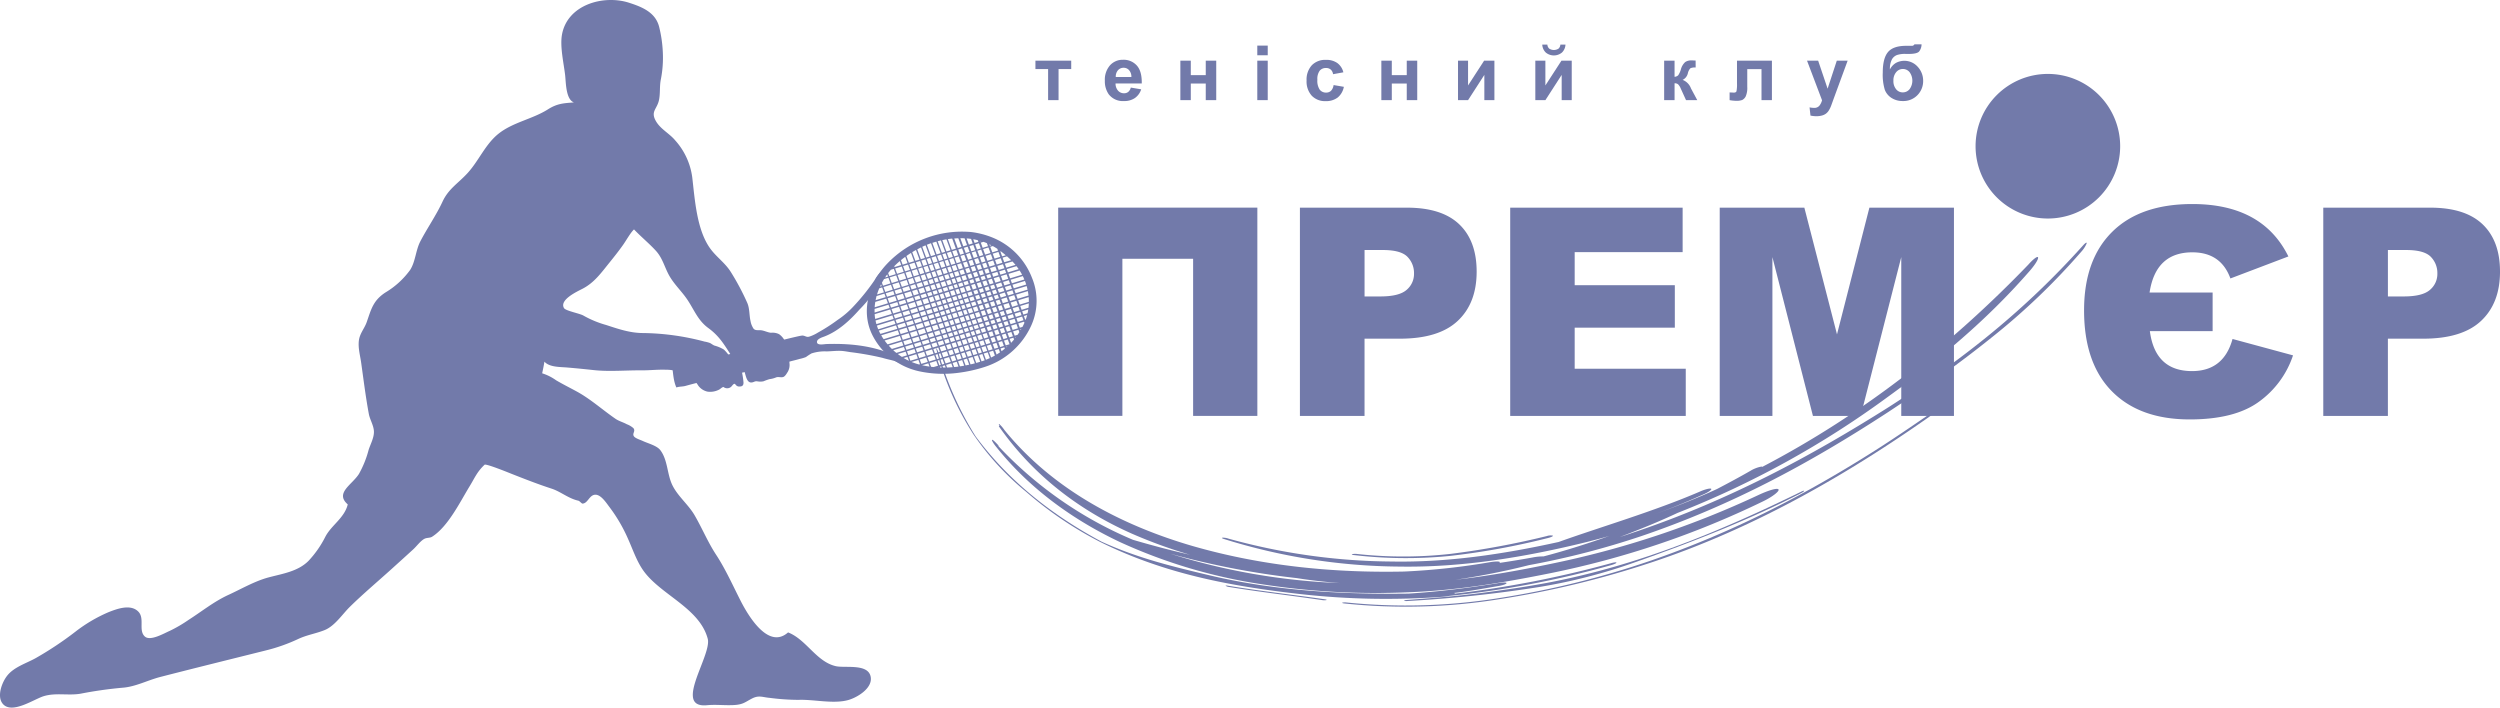 <svg id="Group_256" data-name="Group 256" xmlns="http://www.w3.org/2000/svg" viewBox="0 0 760.761 215.322">
  <defs>
    <style>
      .cls-1 {
        fill: #727aaa;
      }
    </style>
  </defs>
  <g id="Group_244" data-name="Group 244" transform="translate(601.181 22.499)">
    <path id="Path_150" data-name="Path 150" class="cls-1" d="M603.765,43.977a22,22,0,1,1-22-22A22,22,0,0,1,603.765,43.977Z" transform="translate(-559.77 -21.98)"/>
  </g>
  <g id="Group_246" data-name="Group 246">
    <g id="Group_243" data-name="Group 243" transform="translate(284.892 73.843)">
      <g id="Group_234" data-name="Group 234">
        <path id="Path_141" data-name="Path 141" class="cls-1" d="M600.357,73.591c.032.706-1.317,2.676-2.976,4.5-12.909,14.74-27.35,26.707-42.924,37.979a282.545,282.545,0,0,1-63.819,35.185c-5.663,2.655-11.55,5.042-17.544,7.311,1.873-.567,3.7-1.22,5.577-1.841,27.564-9.441,52.034-22.372,76.472-37.829,22.961-14.783,41.319-29.48,58.852-49,.792-.888,1.274-1.135,1.113-.589a9.059,9.059,0,0,1-1.681,2.537,204.656,204.656,0,0,1-27.339,26.129c-9.527,7.654-19.6,14.868-31.428,22.64-24.438,15.939-48.052,28.527-75.059,37.7a247.726,247.726,0,0,1-34.136,8.82,224.337,224.337,0,0,1-22.415,4.464c9.773-1.135,19.428-2.837,29.094-4.86a280.888,280.888,0,0,0,63.1-20.927c3.072-1.434,5.759-2.248,6.123-1.7.332.535-1.884,2.291-4.945,3.736a270.4,270.4,0,0,1-64.5,21.751c-14.14,2.858-28.527,5.277-43.224,5.8a225.842,225.842,0,0,1-44.145-2.376,160.719,160.719,0,0,1-43.492-12.856c-13.98-6.583-27.371-16.035-37.583-28.805-1.017-1.2-1.659-2.312-1.413-2.344.193-.139,1.188.878,2.194,2.012l-.578-.417a119.758,119.758,0,0,0,41.255,28.827c5.32,1.563,11.207,3.147,17.362,4.549a148.179,148.179,0,0,1-17.555-6.358c-16.72-7.386-30.486-18.262-40.591-32.68-.118-.182.086-.139.171-.193-.332-.567-.289-.739.118-.364a9.992,9.992,0,0,1,1.359,1.627c14.9,18.326,36.063,29.116,57.151,35.271,21.28,6.144,43.138,8.253,64.569,7.8a5.468,5.468,0,0,1,.6-.032,209,209,0,0,0,25.573-2.837c1.5-.235,2.794-.268,2.879.011.011.075-.053.161-.182.246,3.372-.5,6.733-1.049,10.083-1.659a16.6,16.6,0,0,1,3.383-.332c6.969-1.831,13.616-3.961,20.071-6.251-2.269.685-4.582,1.263-6.9,1.863-19.054,4.71-38.311,7.8-57.076,7.482a182.821,182.821,0,0,1-53.436-8.424c-.557-.193-.674-.353-.235-.375a4.992,4.992,0,0,1,1.691.289,189.9,189.9,0,0,0,49.529,6.969c16.913.321,33.9-2.173,50.942-5.941,12.749-4.571,29.094-9.334,43.042-15.361,1.595-.706,3.1-1.06,3.383-.824.3.235-.8,1.028-2.344,1.7-5.117,2.3-10.351,4.442-15.693,6.326,6.68-2.366,13.306-4.967,19.814-7.964,3.425-1.788,6.829-3.607,10.191-5.545a10.053,10.053,0,0,1,3.34-1.285c.139,0,.2.043.236.1,30.764-16.057,57.654-37.315,80.968-61.55C599,73.87,600.347,72.906,600.357,73.591ZM336.3,163.669a196.876,196.876,0,0,0,51.563,8.927q-6.567-.482-13.113-1.509A248.345,248.345,0,0,1,336.3,163.669Z" transform="translate(-265.047 -69.01)"/>
        <path id="Path_142" data-name="Path 142" class="cls-1" d="M349.243,166.544c9.9,1.659,20.156,2.794,29.373,4.121.439.075.717.171.492.246a3.362,3.362,0,0,1-1.252.011c-8.842-1.306-18.85-2.441-28.334-3.993a2.256,2.256,0,0,1-1.081-.375C348.355,166.459,348.773,166.459,349.243,166.544Z" transform="translate(-260.369 -62.145)"/>
        <path id="Path_143" data-name="Path 143" class="cls-1" d="M382.865,175.286a178.747,178.747,0,0,0,46.521-1.349,269.242,269.242,0,0,0,45.975-11.347c24.534-8.456,46.543-19.685,68.486-33.622,7.215-4.581,14.183-9.473,20.681-13.873.546-.385.921-.5.8-.246a4.806,4.806,0,0,1-1.3,1.231C537.3,135.262,507.56,152.56,475.671,163.1a285.675,285.675,0,0,1-46.414,11.207,178.883,178.883,0,0,1-47.142,1.263c-.407-.043-.642-.161-.492-.236A4.119,4.119,0,0,1,382.865,175.286Z" transform="translate(-258.034 -65.791)"/>
        <path id="Path_144" data-name="Path 144" class="cls-1" d="M520.086,140.215c-16.281,8.328-33.109,14.922-50.632,21.088a168.206,168.206,0,0,1-29.212,7.536,397.423,397.423,0,0,1-40.013,4.25,2.342,2.342,0,0,1-1.06-.086c-.032-.086.278-.182.749-.225,7.557-.557,14.847-1.135,22.137-2.055,7.172-.931,14.333-1.948,21.644-3.35,27.21-5.3,51.863-15.575,76.279-27.532.514-.268.867-.353.931-.278C520.932,139.679,520.547,139.979,520.086,140.215Z" transform="translate(-256.795 -64.043)"/>
        <path id="Path_145" data-name="Path 145" class="cls-1" d="M444.061,153.012a220.653,220.653,0,0,1-30.143,5.491,135.438,135.438,0,0,1-29.169-.31c-.482-.086-.557-.193-.257-.268a4.563,4.563,0,0,1,1.4-.043,129.386,129.386,0,0,0,28.495-.032,255.669,255.669,0,0,0,29.255-5.416,3.6,3.6,0,0,1,1.873-.128C445.6,152.487,445,152.776,444.061,153.012Z" transform="translate(-257.841 -63.149)"/>
        <path id="Path_146" data-name="Path 146" class="cls-1" d="M350.253,168.342c20.114,4.646,40.238,5.588,59.6,5.352,9.216-.578,18.465-1.756,27.435-3.211,1.285-.225,2.366-.236,2.43,0s-.931.632-2.226.856c-4.517.76-9.078,1.638-13.712,2.152.15.064.225.128.193.214a317.361,317.361,0,0,0,47.6-9.281c.856-.257,1.542-.31,1.584-.171.064.15-.6.482-1.445.728a288.418,288.418,0,0,1-49.443,9.409,14.071,14.071,0,0,1-2.1.278,234.346,234.346,0,0,1-42.914-.8c-20.767-2.334-41.223-5.973-61.282-15.939a112.465,112.465,0,0,1-22.468-15.243,83.085,83.085,0,0,1-15.96-17.373A87.789,87.789,0,0,1,266.235,99.46c-.139-.514-.064-.589.129-.225a5.78,5.78,0,0,1,.557,1.381,97.137,97.137,0,0,0,11.24,25.23c10.565,14.269,24.245,24.5,38.3,32.027C327.742,163.033,338.585,165.57,350.253,168.342Z" transform="translate(-266.163 -66.897)"/>
      </g>
    </g>
    <g id="Group_245" data-name="Group 245">
      <g id="Group_238" data-name="Group 238">
        <path id="Path_147" data-name="Path 147" class="cls-1" d="M210.853,211.827c.118,1.937,1.274,3.1,4.346,2.8,2.783-.268,5.6.128,8.392-.064,2.59-.182,3.169-.878,5.192-1.937,2.173-1.135,3.158-.428,5.534-.225a69.477,69.477,0,0,0,8.692.6c4.667-.182,10.544,1.3,15.05.075,2.783-.76,7.547-3.6,6.915-7.076-.749-4.143-7.793-2.612-10.608-3.254-5.952-1.359-8.96-8.114-14.536-10.276-5.9,5.256-11.967-4.774-14.419-9.58h0c-2.312-4.539-4.614-9.677-7.439-13.991-2.58-3.929-4.207-7.975-6.572-12.053-1.916-3.318-5.224-5.866-6.851-9.334-1.552-3.3-1.338-7.6-3.629-10.544-1.049-1.349-3.811-2.045-5.3-2.751-.664-.321-2.28-.792-2.708-1.434-.589-.888.61-1.509-.15-2.473a6.5,6.5,0,0,0-2.012-1.188c-1.1-.61-2.4-.942-3.425-1.648-3.918-2.687-7.589-6.016-11.775-8.3-2.1-1.145-4.271-2.226-6.326-3.436A14.93,14.93,0,0,0,165,113.625c.236-1.113.5-2.355.685-3.554,1.5,1.734,4.817,1.606,6.9,1.788,2.708.225,5.416.5,8.114.792,4.774.514,9.741.032,14.536.075,2.494.021,4.988-.289,7.482-.182a10.385,10.385,0,0,1,3.243.46c.91.364,1.627,1.188,2.58,1.574a8.018,8.018,0,0,1,2.762,1.177,12.75,12.75,0,0,1,1.242,1.67,4.732,4.732,0,0,0,2.762,1.777,5.8,5.8,0,0,0,3.286-.492c.578-.2.985-.8,1.574-.931a1.8,1.8,0,0,0,2.259.011c.343-.246.749-1.06,1.188-.953.086.021.428.482.6.589a1.242,1.242,0,0,0,.856.214c.824.011,1.21-.332,1.2-1.2a23.812,23.812,0,0,0-.407-2.837,4.28,4.28,0,0,0-1.723-2.847,9.676,9.676,0,0,1-1.852-1.83,11.048,11.048,0,0,0-1.98-2.516,10.9,10.9,0,0,0-2.879-1.22c-.514-.2-.91-.578-1.4-.8a9.19,9.19,0,0,0-1.616-.417,75.635,75.635,0,0,0-18.647-2.6c-4.046.011-7.7-1.285-11.3-2.451a30.77,30.77,0,0,1-6.9-2.858c-1.06-.642-5.416-1.434-5.919-2.28-1.52-2.558,4.185-5.127,5.695-5.92,3.565-1.863,5.641-4.838,8.178-7.975,1.424-1.766,2.783-3.479,4.078-5.309,1.006-1.413,2.237-3.693,3.35-4.742,2.1,2.205,4.592,4.25,6.626,6.465s2.58,4.774,3.95,7.332c1.531,2.858,3.993,5.042,5.77,7.75,2.066,3.147,3.168,6.209,6.283,8.478,3.586,2.623,4.988,5.363,7.429,9.056h0c.867,1.338,2.419,2.194,3.243,3.447.717,1.1.706,4.432,2.687,4.025.61-.128.781-.407,1.477-.332a4.7,4.7,0,0,0,1.97-.011,16.234,16.234,0,0,1,1.788-.642,7.673,7.673,0,0,0,2-.524c.707-.289,1.488.107,2.194-.139.6-.2,1.06-1.081,1.392-1.595a4.178,4.178,0,0,0,.514-2.462,26.034,26.034,0,0,0-.91-5.288,5.526,5.526,0,0,0-2.269-3.682,4.45,4.45,0,0,0-2.451-.428c-1.006-.086-1.98-.632-3-.76-.814-.1-1.766.182-2.334-.514a6,6,0,0,1-.9-2.291c-.417-1.83-.236-3.8-1-5.545a74.39,74.39,0,0,0-5-9.388c-1.713-2.74-4.3-4.474-6.187-7.033-4.185-5.673-4.753-15.008-5.545-21.751a20.891,20.891,0,0,0-5.181-11.25c-1.745-2.109-4.4-3.383-5.823-5.78-1.852-3.147.417-3.7.942-6.8.353-2.045.086-3.928.514-6.037a33.982,33.982,0,0,0,.589-8.264A38.8,38.8,0,0,0,200.6,8.208c-1.113-4.389-5.074-6.027-9.152-7.343-7.814-2.516-18.808.6-20.424,9.73-.642,3.629.535,8.628.963,12.278.257,2.205.182,7.418,2.676,8.317-3.126.257-5.031.3-7.9,2.109-4.71,2.987-10.651,3.918-15.04,7.418-4.025,3.211-5.984,8.221-9.409,11.967-2.879,3.158-5.8,4.753-7.643,8.724-1.895,4.1-4.614,7.985-6.744,12.064-1.413,2.708-1.456,6.091-3.083,8.671a25.108,25.108,0,0,1-7.4,6.8c-3.854,2.451-4.453,5.127-5.812,9.045-.717,2.066-2.162,3.49-2.419,5.759-.257,2.226.417,4.528.717,6.722.728,5.181,1.37,10.373,2.323,15.511.321,1.756,1.509,3.554,1.552,5.363.043,1.905-1.028,3.779-1.606,5.556a31.193,31.193,0,0,1-2.944,7.332h0c-2.109,3.34-7.4,5.8-3.415,9.291-1.006,4.121-4.9,6.241-6.787,9.773a31.069,31.069,0,0,1-5.149,7.4c-3.222,3.254-7.943,3.907-12.171,5.042s-8.264,3.511-12.235,5.331c-4.346,1.991-8.06,5.01-12.064,7.568a42.408,42.408,0,0,1-5.748,3.361c-1.681.717-5.887,3.211-7.568,1.745-2.077-1.841.032-5.523-2.012-7.6-2.355-2.387-6.455-.846-9.034.161A45.769,45.769,0,0,0,23,192.227,103.733,103.733,0,0,1,10.874,200.3c-2.869,1.595-6.562,2.676-8.671,5.341-1.595,2.012-3.158,6.2-1.434,8.446,2.7,3.511,9.591-1.317,12.567-2.216,3.672-1.113,7.482-.118,11.133-.739a125.779,125.779,0,0,1,12.738-1.82c4.014-.268,7.7-2.28,11.593-3.286,10.715-2.762,21.43-5.395,32.2-8.093a52.381,52.381,0,0,0,9.666-3.415c2.815-1.327,5.331-1.627,8.135-2.751,3.1-1.242,5.395-4.838,7.707-7.108,3.982-3.907,8.371-7.6,12.588-11.411,2.237-2.023,4.485-4.046,6.712-6.091,1-.921,2.119-2.473,3.286-3.126.824-.46,1.734-.225,2.451-.7,4.817-3.094,8.392-10.415,11.3-15.2h0c1.616-2.612,2.248-4.421,4.624-6.679.407-.417,7.5,2.483,8.232,2.772,3.971,1.563,8.071,3.168,12.128,4.485,2.837.921,5.138,3.008,8.178,3.682.407.086.985.91,1.317.888,1.638-.139,2.034-2.708,3.9-2.708,1.766.011,3.393,2.655,4.335,3.864a47.721,47.721,0,0,1,5.62,9.677c1.392,3.094,2.494,6.433,4.421,9.27,5.149,7.579,17.277,11.507,19.792,21.045C216.291,198.007,210.553,207.149,210.853,211.827Z" transform="translate(-0.017 -0.027)"/>
        <g id="Group_237" data-name="Group 237" transform="translate(204.585 70.446)">
          <path id="Path_148" data-name="Path 148" class="cls-1" d="M258.866,104.514c.364.118,1.37.728,1.648.235.332-.589-1.145-1.67-1.52-1.852-6.433-3.072-13.9-3.811-20.927-3.575-.739.021-3.1.567-2.89-.781.139-.867,1.713-1.3,2.376-1.563,4.175-1.659,7.579-4.8,10.533-8.135a44.017,44.017,0,0,0,3.768-4.346c.76-1.135,1.392-2.344,2.077-3.522.535-.921,1.595-2.034,1.788-3.094.021-.086-.021-1.445-.353-1.21a10.549,10.549,0,0,0-2.655,3.19,65.969,65.969,0,0,1-6.658,8.242,26.91,26.91,0,0,1-4.614,3.886,53.935,53.935,0,0,1-5.941,3.821,12.067,12.067,0,0,1-2.687,1.263c-.888.246-1.21-.289-2.055-.332-.878-.043-12.278,2.933-13.926,3.447-2.548.792-5.192,1.37-7.761,2.087-3.361.931-6.808,1.627-10.2,2.483a59.8,59.8,0,0,1-7.729,1.531c.246,2.034.375,4.378,1.242,6.251.867-.321,1.884-.225,2.783-.482,7.857-2.184,15.939-3.672,23.9-5.491a66.032,66.032,0,0,0,6.8-1.606c1.3-.45,2.676-.7,3.982-1.1a11.142,11.142,0,0,0,1.959-.578,18.9,18.9,0,0,1,1.681-1.1,12.909,12.909,0,0,1,4.571-.621c1.563-.021,3.126-.257,4.71-.139.856.064,1.723.235,2.58.364a88.621,88.621,0,0,1,9.73,1.734C256.329,103.914,257.625,104.139,258.866,104.514Z" transform="translate(-191.14 -65.076)"/>
          <g id="Group_236" data-name="Group 236" transform="translate(59.201)">
            <path id="Path_149" data-name="Path 149" class="cls-1" d="M296.686,79.906a21.579,21.579,0,0,0-12.1-12.267,25.47,25.47,0,0,0-6.4-1.638,31.476,31.476,0,0,0-25.5,9.57c-5.406,5.609-8.189,14.1-4.7,21.494a20.871,20.871,0,0,0,14.4,11.315,34.93,34.93,0,0,0,11.807.471,43.844,43.844,0,0,0,8.05-1.777A23.33,23.33,0,0,0,296.45,94.5,18.207,18.207,0,0,0,296.686,79.906ZM293.25,95.834l-.1-.278.31-.1C293.389,95.588,293.314,95.716,293.25,95.834Zm-2.912,3.886-.45-1.22,1.156-.343.2.546C290.959,99.045,290.649,99.388,290.338,99.719Zm-19.771,6.712,1.574-.471.428,1.167c-.567.043-1.135.075-1.713.1Zm-12-1.574c-.31-.161-.621-.343-.931-.525l1.177-.353.45,1.22C259.028,105.082,258.8,104.975,258.568,104.858Zm-5.47-4.292,4.025-1.21.428,1.167-3.479,1.049C253.74,101.25,253.408,100.918,253.1,100.565ZM248.805,89.39l4.228-1.274.364,1-4.581,1.381C248.794,90.128,248.794,89.764,248.805,89.39Zm.6-3.918,2.387-.728.4,1.07-3.072.91C249.191,86.307,249.3,85.889,249.4,85.472Zm4.367-8,.878-.268.589,1.616-1.97.6-.343-.931C253.2,78.15,253.483,77.808,253.772,77.476Zm.7-.76.021.054-.1.032c.021-.032.053-.054.075-.086Zm28.5-7.332.343.931-1.627.492-.578-1.574.824-.246C282.278,69.105,282.62,69.244,282.963,69.383Zm3.179,1.713.2.557-1.734.535L284,70.507l.781-.236C285.243,70.529,285.7,70.807,286.142,71.1Zm8.114,22.832c-.15.321-.311.642-.471.953l-.8.235-.471-1.306,1.745-.525.128.364C294.342,93.746,294.3,93.843,294.256,93.928Zm-1.905-.557-.407-1.124,1.745-.525.407,1.124ZM284.89,74.661l.5,1.37-1.627.482-.492-1.349Zm-.139-2.077,1.734-.535.546,1.5-1.734.535Zm2.6,18.957-.428-1.167,1.145-.343L288.5,91.2Zm1.317.1.364,1-1.156.343-.364-1Zm-2.548-3.458-.46-1.263,1.156-.343.46,1.263Zm1.317.1.482,1.306-1.156.343-.471-1.306Zm-1.713.514.482,1.306-1.167.353-.482-1.306Zm-1.327-.1-.46-1.263,1.167-.353.46,1.263ZM268.2,85.14l.492,1.359-1.231.375-.492-1.359Zm-1.392-.075-.364-1,1.231-.375.364,1Zm4.871,3.907-.4-1.092,1.3-.4.4,1.092Zm1.456.054.385,1.049-1.3.4-.385-1.06ZM271.82,90.6l-1.06.321-.385-1.06,1.06-.321Zm-.7-3.158-.385-1.07,1.3-.385.385,1.07Zm-.246.567.4,1.092-1.06.321-.4-1.092Zm-1.22-.128-.385-1.07,1.06-.321.385,1.07Zm-.557-1.509-.492-1.359,1.06-.321.492,1.359Zm-.653-1.8-.364-1,1.06-.321.364,1Zm.417,2.366.385,1.07-1.231.375-.385-1.07Zm.546,1.509.4,1.092-1.231.375-.4-1.092Zm.557,1.541.385,1.049-1.231.375-.385-1.06Zm.557,1.488.46,1.263-1.231.375-.46-1.263Zm.407-.118,1.06-.321.46,1.263-1.06.321Zm1.456-.439,1.3-.4.46,1.263-1.3.4Zm1.156-2.012,1.21-.364.385,1.06-1.21.364Zm.546,1.5,1.21-.364.46,1.263-1.21.364Zm1.071-1.991.974-.289.385,1.06-.974.289Zm.546,1.5.974-.289.46,1.263-.974.289Zm1.381-.407,1.231-.375.46,1.263-1.231.375Zm1.627-.492,1.242-.375.46,1.263-1.242.375Zm-.161-.45-.385-1.049,1.242-.375.385,1.06Zm-.546-1.5-.4-1.092,1.242-.375.4,1.092Zm-.246.567.385,1.049-1.231.375L276.53,88Zm-1.392-.075-.4-1.092,1.231-.375.4,1.092Zm-.557-1.531-.385-1.07,1.231-.375.385,1.07Zm-.246.567.4,1.092-.974.289-.4-1.092Zm-1.135-.15-.385-1.07.974-.289.385,1.07Zm-.246.567.4,1.092-1.21.364-.4-1.092Zm-1.359-.086-.385-1.07,1.21-.364.385,1.07Zm-.557-1.509-.492-1.359,1.21-.364.492,1.359Zm-.653-1.8-.364-1,1.21-.364.364,1Zm-.246.567.492,1.359-1.3.385-.492-1.359Zm-1.456-.054-.364-1,1.3-.4.364,1ZM269.39,82.7l-.482-1.317L270.2,81l.482,1.306Zm-.407.118-1.06.321-.482-1.327,1.06-.31Zm-1.466.439-1.231.375-.492-1.338,1.231-.364Zm-1.638.5-1.253.375-.492-1.349,1.252-.375Zm.161.439.364,1-1.253.375-.364-1Zm.525,1.434.492,1.359-1.252.375-.492-1.359Zm.653,1.8.385,1.07-1.252.375-.385-1.07Zm.557,1.509.4,1.092-1.252.375-.4-1.092Zm.557,1.541.385,1.06-1.252.375-.385-1.049Zm.546,1.5.46,1.263-1.252.375-.46-1.263Zm.621,1.7.482,1.306-1.252.375-.471-1.306Zm.407-.128,1.231-.375.482,1.306-1.231.375Zm1.648-.492,1.06-.321.482,1.306-1.06.321Zm1.456-.439,1.3-.4.482,1.306-1.3.385Zm1.7-.514,1.21-.364.471,1.306-1.21.364Zm1.616-.482.974-.289.482,1.306-.974.289Zm1.381-.417,1.231-.375.482,1.306-1.231.375Zm1.638-.492,1.242-.375.471,1.306-1.242.375Zm1.638-.985-.46-1.263,1.145-.343.46,1.263Zm1.3.1.482,1.306-1.145.343-.482-1.306Zm.407-.61-.46-1.263,1.156-.353.46,1.263Zm-.632-1.713-.385-1.049,1.156-.353.385,1.06Zm-.546-1.488-.4-1.092,1.156-.353.4,1.092Zm-.4.61.385,1.06-1.145.343-.385-1.049Zm-1.306-.1-.4-1.092,1.145-.343.4,1.092Zm-.557-1.541-.385-1.07,1.145-.343.385,1.07Zm-.557-1.509-.492-1.359,1.145-.343.492,1.359Zm-.4.61.385,1.07-1.242.375-.385-1.07Zm-1.4-.064-.492-1.359,1.242-.375.492,1.359Zm-.407.118-1.231.375-.492-1.359,1.231-.375ZM274.6,82.721l-.364-1,1.231-.375.364,1Zm-.246.557.492,1.359-.974.289-.492-1.359Zm-1.135-.15-.364-1,.974-.289.364,1Zm-.525-1.434-.471-1.3.974-.289.471,1.3Zm-.407.128-1.21.364L270.6,80.88l1.21-.353Zm-1.841-1.392L270,79.2l1.21-.364.45,1.242Zm-.407.118-1.3.385-.45-1.22,1.3-.4Zm-1.713.5-1.06.31-.439-1.21,1.049-.321Zm-1.456.439-1.231.364-.439-1.188,1.231-.375Zm-1.648.482-1.252.375-.428-1.177,1.252-.385Zm-1.659.492-1.573.46-.418-1.156,1.574-.482Zm.161.439.492,1.349-1.574.471-.492-1.359Zm.653,1.8.364,1-1.574.471-.364-1Zm.524,1.434L265.4,87.5l-1.574.471-.492-1.359Zm.653,1.8.385,1.07-1.574.471-.385-1.07Zm.557,1.509.4,1.092-1.574.471-.4-1.092Zm.557,1.531.385,1.049-1.574.471-.385-1.049Zm.546,1.5.46,1.263-1.574.471-.46-1.263Zm.621,1.713.482,1.306-1.573.471-.482-1.306Zm.642,1.745.428,1.167-1.573.471-.428-1.167Zm.589,1.616.364,1-1.574.471-.364-1Zm.246-.567-.428-1.167,1.252-.375.428,1.167Zm1.413.064.364,1-1.252.375-.364-1Zm.246-.567-.428-1.167,1.231-.375L272.2,96.1Zm1.392.075.364,1-1.231.375-.364-1Zm.246-.567-.428-1.167,1.06-.321.428,1.167Zm1.22.128.364,1-1.06.321-.364-1Zm.246-.567-.428-1.167,1.3-.4.428,1.167Zm1.456.054.364,1-1.3.4-.364-1.006Zm.246-.567-.428-1.167,1.21-.364.428,1.167Zm1.37.075.364,1-1.21.364-.364-1Zm.246-.567-.428-1.167.974-.289.428,1.167Zm1.124.161.364,1-.963.289-.364-1Zm.246-.567-.428-1.167,1.231-.375L280,93.757Zm1.392.064.364,1-1.231.375-.364-1Zm.246-.567-.428-1.167,1.242-.375.428,1.167Zm1.4.075.364,1-1.242.375-.364-1Zm-.032-1.777,1.145-.343.428,1.167-1.145.343Zm1.541-.963-.482-1.306,1.156-.353.471,1.306Zm.46-3.971-.385-1.049,1.167-.353.385,1.049Zm-.546-1.5-.4-1.092L284,84.048l.4,1.092Zm-.557-1.531-.385-1.07,1.167-.353.385,1.07Zm-.557-1.509-.492-1.359,1.167-.353.492,1.359Zm-.4.61.385,1.07-1.156.353-.385-1.07Zm-1.327-.1-.492-1.359,1.156-.353.492,1.359Zm-.653-1.8-.364-1,1.156-.353.364,1Zm-.525-1.434-.46-1.263,1.156-.343.46,1.252Zm-.4.61.364,1-1.145.343-.364-1Zm-1.306-.1-.46-1.274,1.145-.343.46,1.263Zm-.4.61.364,1-1.242.375-.364-1Zm-1.4-.075-.471-1.285,1.242-.364.46,1.274Zm-.407.128-1.231.375-.471-1.3,1.231-.364Zm-1.863-1.359-.46-1.263,1.231-.375.46,1.274Zm-.407.118-.974.289-.46-1.252.963-.3Zm-1.574-1.359-.546-1.5.974-.3.546,1.5Zm-.407.118-1.21.364-.546-1.5,1.21-.364Zm-1.616.492-1.3.4-.546-1.5,1.3-.4Zm-1.7.525-1.049.321-.546-1.5,1.06-.321Zm-1.456.439-1.231.375-.546-1.5,1.231-.375Zm-1.638.5-1.252.385-.546-1.5,1.252-.385Zm-1.659.5-1.574.482-.546-1.5,1.574-.482Zm-1.98.6-1.5.46-.546-1.5,1.5-.46Zm-1.338,2.119-2.012.6-.407-1.124,2-.61Zm-.011-1.263,1.5-.46.417,1.156-1.5.439Zm2.087,1.145.492,1.359-1.5.45-.5-1.37Zm.653,1.8.364,1-1.5.45-.364-1Zm.525,1.445.492,1.359-1.5.45-.492-1.359Zm.653,1.8.385,1.07-1.5.45-.385-1.07Zm.557,1.509.4,1.092-1.5.45-.4-1.092Zm.557,1.531.385,1.049-1.5.45-.385-1.049Zm.546,1.5.46,1.263-1.5.45-.46-1.263Zm.632,1.7.482,1.306-1.5.45-.482-1.306Zm-.846,3.5-2.012.61-.428-1.167,2.012-.61Zm.161.439.364,1-2.012.61-.364-1Zm.246-.567L265,96.979l1.5-.45.428,1.167Zm1.659-.011.364,1-1.5.45-.364-1Zm.524,1.445.407,1.124-1.5.45-.407-1.124Zm.407-.118,1.574-.471.407,1.124-1.574.471Zm1.98-.6,1.252-.375.407,1.124-1.252.375Zm1.659-.5,1.231-.375.407,1.124-1.231.375Zm1.649-.492,1.06-.321.407,1.124-1.06.321Zm1.456-.439,1.3-.385.407,1.124-1.3.4Zm1.7-.514,1.21-.364.407,1.124-1.21.364Zm1.777,1.2.471,1.306-1.21.364-.471-1.306Zm-.16-1.691.974-.289.407,1.124-.974.289Zm1.381-.417,1.231-.375.407,1.124-1.231.375Zm1.627-.492,1.242-.375.407,1.124-1.242.375Zm1.638-.985-.364-1,1.145-.343.364,1Zm.749-3.115,1.156-.353.428,1.167-1.156.353Zm1.756,1.263.364,1-1.156.353-.364-1Zm-.032-1.788,1.167-.353.428,1.167-1.167.353Zm1.756,1.263.364,1-1.167.353-.364-1Zm1.52-2.74-.482-1.306,1.627-.492.482,1.306Zm-.642-1.756-.46-1.263L289,85.9l.46,1.263Zm-.621-1.7-.385-1.06,1.627-.492.385,1.049Zm-.546-1.5-.4-1.092,1.627-.492.4,1.092Zm-.4.621.385,1.049-1.156.343-.385-1.06Zm-1.317-.1-.4-1.092,1.156-.342.4,1.092Zm-.557-1.541-.385-1.07,1.156-.343.385,1.07Zm-.557-1.509-.492-1.359,1.156-.343L285,81.586Zm-.653-1.8-.364-1,1.156-.343.364,1Zm-.525-1.434-.45-1.242,1.156-.343.45,1.231Zm-.4.61.364,1-1.167.353-.364-1Zm-1.327-.1-.46-1.252,1.167-.343.45,1.242Zm-.621-1.691-.482-1.317L281,75.849l.482,1.327Zm-.632-1.713-.546-1.5,1.167-.353.546,1.5Zm-.407.567.482,1.317-1.167.343-.482-1.306Zm-1.306-.054-.546-1.5,1.156-.353.546,1.5Zm-.417.578.471,1.3-1.145.332-.471-1.285Zm-1.285-.054-.546-1.5L276.872,75l.546,1.5Zm-.417.567.471,1.285-1.242.364-.46-1.274Zm-1.381-.021-.546-1.5,1.242-.375.546,1.5Zm-.407.128-1.231.375-.546-1.5,1.231-.375Zm-1.927-1.531L271.52,74.3l1.231-.375.621,1.691Zm-.407.128-.963.3-.621-1.691.963-.3Zm-1.37.417-1.21.364-.621-1.7,1.21-.364Zm-1.616.492-1.3.4-.621-1.7,1.3-.4Zm-1.691.514-1.06.321-.621-1.7,1.06-.321Zm-1.467.45-1.231.375-.621-1.7,1.231-.375Zm-1.638.492-1.252.385-.621-1.7,1.252-.385ZM262.293,79l-1.573.482-.621-1.713,1.574-.471Zm-1.97.6-1.5.46-.621-1.713,1.5-.45Zm-1.22,2.483-2,.61-.546-1.5,2-.61Zm-2.408.728-1.959.6-.546-1.5,1.97-.6Zm.15.407.407,1.113-1.97.578-.407-1.1Zm.567,1.552.5,1.392-1.97.589-.514-1.4Zm.664,1.83.364,1-1.97.589-.364-1Zm.246-.567-.5-1.381,2.012-.589.5,1.37Zm2.173-.161.364,1-2.012.61-.364-1Zm.524,1.434.492,1.359-2.012.61-.492-1.359Zm.653,1.809.385,1.07-2.012.61-.385-1.07Zm.557,1.509.4,1.092-2.012.61-.4-1.092Zm.557,1.531.385,1.049-2.013.61-.385-1.06Zm.546,1.5.46,1.263-2.012.61-.46-1.263Zm.621,1.7.482,1.306-2.012.61-.482-1.306ZM262.6,99l-1.97.589-.428-1.167,1.97-.589Zm.171.439.364,1-1.97.589-.364-1Zm.525,1.445.407,1.124-1.97.589-.407-1.124Zm.407-.128,2.012-.61.407,1.124-2.012.61Zm2.58.963.471,1.306-2.012.61-.471-1.306Zm.407-.118,1.5-.45.471,1.306-1.5.45Zm1.905-.578,1.574-.471.471,1.3-1.573.471Zm1.98-.6,1.252-.375.471,1.306-1.252.375Zm1.659-.5,1.231-.375.471,1.306-1.231.375Zm1.638-.492,1.06-.321.471,1.306-1.06.321Zm1.467-.439,1.3-.4.471,1.306-1.3.4Zm1.927,1.359.482,1.327-1.3.4-.482-1.327Zm.407-.128,1.21-.364.482,1.317-1.21.364ZM278.649,98l.974-.289.471,1.306-.974.289Zm1.381-.417,1.231-.375.471,1.306-1.231.375Zm1.638-.492,1.242-.375.471,1.306-1.242.375Zm1.638-.985-.407-1.124,1.145-.343.407,1.124Zm1.306.1.471,1.306-1.145.343-.471-1.3Zm.4-.61-.407-1.124,1.156-.353.407,1.124Zm1.317.086.471,1.306-1.156.353-.471-1.306Zm.4-.61-.407-1.124,1.167-.353.407,1.124Zm1.338.1.471,1.306-1.167.353-.471-1.306Zm.4-.61-.407-1.124,1.156-.343.407,1.124Zm1.306.1.471,1.306-1.156.343-.471-1.306Zm.407-.621L289.76,92.9l1.627-.492.407,1.124Zm-.578-1.563-.364-1,1.627-.492.364,1Zm-.524-1.434-.428-1.167,1.627-.492.428,1.167Zm1.595-2.28-.482-1.306,1.745-.525.482,1.306ZM290.017,87l-.46-1.263,1.734-.525.46,1.263Zm-.621-1.7-.385-1.049,1.734-.525.385,1.06Zm-.546-1.5-.4-1.092,1.745-.525.4,1.092Zm-.557-1.541-.385-1.07,1.734-.525.385,1.07Zm-.557-1.509-.492-1.359,1.734-.525.492,1.359Zm-.4.621.385,1.07-1.627.492-.385-1.07Zm-1.788.043-.492-1.359,1.627-.492.493,1.359Zm-.653-1.8-.364-1,1.627-.492.364,1Zm-.524-1.434-.45-1.231,1.627-.482.45,1.22Zm-1.252-3.425-.546-1.5,1.627-.492.546,1.5Zm-.418.567.492,1.349-1.156.343-.492-1.338Zm-1.3-.043-.546-1.5,1.145-.353.546,1.5Zm-.7-1.905-.621-1.681,1.156-.353.621,1.681Zm-.739-2.045-.578-1.574,1.156-.343.578,1.574Zm.182,2.216-1.167.353-.621-1.691,1.167-.353Zm-1.723.525-1.156.353-.621-1.691,1.156-.353Zm-1.713.525-1.145.353-.621-1.691,1.145-.343Zm-1.7.514-1.242.375-.621-1.691,1.242-.375Zm-1.991-1.681-.578-1.584,1.242-.375.578,1.584Zm-.407.128-1.231.375-.578-1.595,1.231-.375Zm-1.638.492-.974.289-.578-1.595.974-.289Zm-1.37.417-1.21.364-.578-1.595,1.21-.364ZM268,74.96l-1.3.4-.589-1.595,1.3-.4Zm-1.7.514-1.06.321-.589-1.606,1.06-.321Zm-1.456.45-1.231.375-.589-1.606,1.231-.375Zm-1.638.492-1.252.385-.589-1.606,1.252-.375Zm-1.659.5-1.574.482-.589-1.616,1.573-.471Zm-1.98.6-1.5.45-.589-1.616,1.5-.45Zm-1.145,2.655-2.012.61-.621-1.713,2.012-.61ZM256,80.912l-1.97.6L253.4,79.8l1.97-.6Zm-1.67,2.623-2.269.7-.546-1.5,2.269-.7Zm.139.4.4,1.092-2.28.674-.4-1.07Zm.567,1.541.514,1.4-2.269.685-.514-1.413Zm.674,1.841.364,1-2.269.685-.364-1Zm.525,1.434.492,1.359-2.269.685-.492-1.359Zm.407-.118,1.97-.589L259.1,89.4l-1.97.589Zm2.623,1.21.385,1.07-1.97.589-.385-1.07Zm.546,1.509.4,1.092-1.97.589-.4-1.092Zm.567,1.531.385,1.06-1.97.589-.385-1.049Zm.546,1.5.46,1.263-1.97.589-.46-1.263Zm.621,1.7.482,1.306-1.97.589-.471-1.306Zm-1.306,3.639-2.269.685-.428-1.167,2.269-.685Zm.161.439.364,1-2.269.685-.364-1Zm.525,1.445.407,1.124-2.269.685-.407-1.124Zm.578,1.563.471,1.306-2.269.685-.471-1.306Zm.407-.128,1.97-.589.471,1.306-1.97.589Zm2.6,1.156.482,1.327-1.97.589-.482-1.327Zm.407-.118,2.012-.61.482,1.317-2.013.61Zm2.408-.728,1.5-.45.482,1.327-1.5.45Zm1.905-.578,1.573-.471.482,1.327-1.574.471Zm1.98-.6,1.252-.375.482,1.327-1.252.375Zm1.659-.5,1.231-.375.482,1.327-1.231.375Zm1.648-.492,1.06-.321.482,1.327L275,102.5Zm1.691,1.445.535,1.456-1.06.321-.535-1.456Zm.407-.118,1.3-.4.535,1.456-1.3.385Zm1.7-.514,1.21-.364.535,1.456-1.21.364Zm.974-2.248.974-.289.482,1.327-.974.289Zm1.381-.418,1.231-.375.482,1.317-1.231.375Zm1.627-.492,1.242-.375.482,1.317-1.242.375Zm1.884,1.392.535,1.456-1.242.375-.535-1.456Zm.407-.61-.482-1.317,1.145-.343.482,1.327Zm1.3.1.535,1.456-1.145.343-.535-1.456Zm.407-.61-.482-1.327,1.156-.353.482,1.327Zm1.317.086.535,1.456-1.156.353-.535-1.456Zm.4-.61-.482-1.327,1.167-.353.482,1.317Zm1.327.1.535,1.456-1.167.353-.535-1.456Zm.407-.61-.482-1.327,1.156-.343.482,1.317Zm1.06-2.291-.471-1.306,1.627-.492.471,1.306Zm.974-3.961-.364-1,1.745-.525.364,1Zm-.525-1.445L290.82,89.2l1.734-.525.428,1.167Zm1.713-2.3-.482-1.306,3.2-.963a12.871,12.871,0,0,1,.054,1.434Zm-.642-1.756-.46-1.263,3.575-1.081c.086.45.15.888.2,1.338Zm-.621-1.7-.385-1.049,3.757-1.135c.107.364.193.717.278,1.092Zm-.546-1.5-.4-1.092,3.8-1.145q.209.546.385,1.092Zm-.567-1.531-.385-1.07,3.693-1.113c.171.343.332.685.471,1.038Zm-.546-1.509-.492-1.359,3.383-1.017c.268.417.525.846.76,1.274Zm-.664-1.809-.364-1,2.965-.888c.225.289.45.589.664.9Zm-.514-1.434-.439-1.2,2.323-.685c.321.332.631.685.931,1.038Zm-.407.61.364,1-1.745.525-.364-1Zm-1.895.086-.439-1.22,1.745-.514.439,1.21Zm-.61-1.659-.5-1.37,1.734-.525.5,1.381Zm1.649-2.473-.546-1.5.15-.043c.514.385,1.028.792,1.509,1.21Zm-3.543-1.028-1.627.492-.61-1.681,1.627-.492Zm-3.1-3.565-.043-.128c.075.021.161.054.235.075Zm-.567.171-1.156.343L278.82,68.2q.69.112,1.381.289Zm-.974,2.537-1.167.353-.578-1.584,1.167-.353Zm-1.723.514-1.156.353-.578-1.584,1.156-.353Zm-1.713.525-1.145.343-.578-1.584,1.145-.343Zm-1.884-1.681-1.06-2.912c.417-.032.835-.054,1.242-.064l.964,2.633Zm-.567.171-1.242.375L271.1,68.152q.658-.1,1.317-.161Zm-1.638.492-1.231.375L269.4,68.463c.428-.086.846-.171,1.274-.235Zm-1.638.492-.974.289-1.285-3.522c.332-.086.653-.171.985-.246Zm-1.381.417-1.21.364-1.284-3.522c.4-.128.8-.257,1.21-.364Zm-1.616.482-1.3.4L264.7,69.876c.417-.171.835-.321,1.263-.471Zm-1.7.514-1.06.321L263.3,70.486c.332-.15.674-.3,1.006-.439Zm-1.456.45-1.231.375-1.092-3c.385-.2.76-.4,1.156-.589Zm-1.638.492-1.252.375-.963-2.633c.375-.235.76-.45,1.145-.664Zm-1.659.5-1.574.471-.749-2.066c.46-.321.921-.642,1.4-.942Zm-1.98.589-1.5.45-.5-1.37c.417-.353.856-.685,1.3-1.006ZM257.658,78.1l-2.012.61-.589-1.616,2.012-.61Zm-4.785,1.456L252,79.82c.2-.31.417-.621.642-.921Zm.129.364.632,1.713-2.269.7-.332-.9c.2-.375.417-.749.642-1.113Zm-2.045,2.526-.5.15c.107-.225.2-.439.31-.664Zm.139.407.546,1.5-2.1.642a17.092,17.092,0,0,1,.685-1.873Zm1.252,3.415.514,1.413-4.036,1.22a14.137,14.137,0,0,1,.193-1.648Zm1.2,3.3.492,1.359-5.052,1.52a13.49,13.49,0,0,1-.171-1.456Zm.664,1.8.385,1.07-5.245,1.584c-.107-.364-.193-.739-.268-1.1Zm.546,1.509.4,1.092c-.867.257-1.723.535-2.58.792-.46.139-1.905.621-2.676.835-.15-.375-.289-.749-.407-1.124ZM255,92.3l-.385-1.07,2.269-.685.385,1.07Zm2.441-.246.4,1.092-2.269.685-.4-1.092ZM258,93.6l.385,1.049-2.269.685-.385-1.049Zm-2.13,2.3.46,1.263L251.556,98.6a13.524,13.524,0,0,1-.739-1.177Zm.407-.118,2.269-.685.46,1.263-2.269.685Zm2.89,1.017.482,1.306-2.269.685-.471-1.306Zm-1.445,4.175.364,1-2.665.8c-.321-.268-.642-.535-.942-.824Zm.524,1.434.407,1.124-1.541.46c-.417-.268-.835-.567-1.242-.878Zm3.886,2.5.482,1.317-.268.086a21.5,21.5,0,0,1-2.3-.771Zm1.113,1.627,1.905-.578.364.985c-.749-.107-1.488-.236-2.216-.407C263.278,106.549,263.256,106.538,263.245,106.538Zm2.312-.7,2.012-.61.535,1.456-1.359.407c-.257-.021-.5-.054-.76-.086Zm2.7,1.285.032.075c-.075,0-.161-.011-.235-.011Zm-.278-2.012,1.5-.45.535,1.456-1.5.45Zm1.905-.578,1.574-.471.535,1.456-1.574.471Zm1.98-.6,1.252-.375.535,1.456-1.253.375Zm1.659-.5,1.231-.375.535,1.456-1.231.375Zm1.927,1.531.621,1.713c-.428.075-.856.15-1.3.2l-.567-1.541Zm.407-.128,1.06-.321.674,1.852-1.092.225Zm1.456-.439,1.3-.385.706,1.948q-.658.177-1.317.321Zm1.7-.514,1.21-.364.717,1.959c-.4.128-.8.246-1.21.353Zm.921-2.376.974-.289.535,1.456-.974.289Zm1.381-.417,1.231-.375.535,1.456-1.231.375Zm1.916,1.52.642,1.755c-.385.182-.781.343-1.178.5l-.685-1.895Zm.407-.118,1.242-.375.535,1.467q-.562.321-1.156.61Zm1.8-.546,1.145-.343.375,1.017c-.332.225-.674.45-1.028.664Zm1.7-.514,1.156-.353.15.407c-.321.268-.664.524-1.006.781Zm1.723-.514.385-.118-.321.289Zm2.74-2.933.257-.075-.193.257Zm.717-.707-.878.268-.482-1.317,1.627-.492.268.739C292.682,96.744,292.511,97.011,292.318,97.279Zm2.323-4.6-.407-1.124,1-.3c-.118.46-.268.921-.428,1.381Zm-.567-1.563-.364-1,1.862-.557c-.054.4-.128.781-.214,1.167Zm-.524-1.445-.428-1.167,2.612-.792c-.011.45-.043.888-.1,1.327Zm-3.19-15.1-2.109.621-.5-1.392,1.349-.407c.418.375.824.749,1.22,1.135A.084.084,0,0,1,290.36,74.564Zm-6.048-4.549-.439.139-.161-.428c.054.032.118.054.171.086C284.023,69.865,284.162,69.94,284.312,70.015Zm-6.144-1.927.5,1.381-1.167.353-.685-1.884c.278.021.557.043.824.075C277.825,68.045,278,68.067,278.167,68.088Zm-1.98-.182.76,2.087-1.156.353-.9-2.473C275.32,67.874,275.748,67.885,276.187,67.906ZM256.47,74.843l.439,1.2-2.012.61-.1-.268Q255.6,75.581,256.47,74.843Zm-6.38,21.163c.781-.246,2.644-.824,3.029-.942.739-.225,1.467-.439,2.205-.664l.385,1.06L250.582,97c-.128-.246-.257-.492-.375-.739A1.37,1.37,0,0,1,250.09,96.005Zm1.745,3,4.656-1.4.482,1.306-4.207,1.274C252.434,99.794,252.134,99.409,251.835,99Zm16.913,8.221-.075-.214,1.5-.45.246.674C269.861,107.245,269.3,107.245,268.747,107.223Zm5.277-.246c-.342.043-.674.075-1.017.107l-.46-1.252,1.252-.375.535,1.477C274.239,106.945,274.132,106.966,274.025,106.977Zm7.322-1.616-.717-1.959.974-.289.7,1.916C281.989,105.147,281.668,105.254,281.346,105.361Z" transform="translate(-246.446 -65.837)"/>
          </g>
        </g>
      </g>
      <g id="Group_240" data-name="Group 240" transform="translate(322.011 62.089)">
        <path id="Path_152" data-name="Path 152" class="cls-1" d="M361.437,122.43H341.9V74.614H320.375V122.42H300.84V59.05h60.608v63.38Z" transform="translate(-300.84 -57.958)"/>
        <path id="Path_153" data-name="Path 153" class="cls-1" d="M369.56,59.06h32.552q10.629,0,15.928,5.063t5.3,14.4q0,9.6-5.77,15-5.764,5.411-17.619,5.406H389.224V122.44H369.56Zm19.675,27.018h4.8c3.779,0,6.423-.653,7.953-1.97a6.313,6.313,0,0,0,2.291-5.031,7.012,7.012,0,0,0-1.991-5.052q-1.991-2.071-7.482-2.077h-5.577v14.13Z" transform="translate(-296 -57.957)"/>
        <path id="Path_154" data-name="Path 154" class="cls-1" d="M429.33,59.06h52.483V72.59H448.962V82.663h30.475v12.92H448.962v12.492h33.8V122.43H429.341V59.06Z" transform="translate(-291.79 -57.957)"/>
        <path id="Path_155" data-name="Path 155" class="cls-1" d="M488.9,59.06h25.755l9.934,38.557,9.859-38.557H560.18v63.37H544.145V74.1l-12.353,48.33H517.267L504.935,74.1v48.33H488.9Z" transform="translate(-287.594 -57.957)"/>
        <path id="Path_156" data-name="Path 156" class="cls-1" d="M656.064,104.08a28.421,28.421,0,0,1-10.308,14.066q-7.37,5.427-21.12,5.427-15.254,0-23.71-8.585t-8.446-24.62q0-15.382,8.542-23.86t24.406-8.478q21.355,0,29.223,15.949l-17.641,6.7q-2.89-7.948-11.582-7.953-11.159,0-13.017,12.235H631.6V96.716H612.5q1.606,12.155,12.835,12.149,9.634,0,12.321-9.773Z" transform="translate(-280.298 -58.03)"/>
        <path id="Path_157" data-name="Path 157" class="cls-1" d="M660.48,59.06h32.552q10.629,0,15.928,5.063t5.3,14.4q0,9.6-5.769,15-5.765,5.411-17.62,5.406H680.144V122.44H660.48V59.06Zm19.674,27.018h4.8c3.778,0,6.422-.653,7.953-1.97a6.314,6.314,0,0,0,2.291-5.031,7.012,7.012,0,0,0-1.991-5.052q-1.991-2.071-7.482-2.077h-5.577v14.13Z" transform="translate(-275.509 -57.957)"/>
      </g>
      <g id="Group_241" data-name="Group 241" transform="translate(315.086 13.49)">
        <path id="Path_158" data-name="Path 158" class="cls-1" d="M300.921,39.69H311.8v2.569h-3.854v9.452h-3.179V42.259H300.91V39.69Z" transform="translate(-300.91 -34.723)"/>
        <path id="Path_159" data-name="Path 159" class="cls-1" d="M328.539,47.9l3.168.535a5.189,5.189,0,0,1-1.927,2.655,5.646,5.646,0,0,1-3.3.91,5.408,5.408,0,0,1-4.646-2.045,6.874,6.874,0,0,1-1.188-4.143,6.64,6.64,0,0,1,1.563-4.678,5.148,5.148,0,0,1,3.95-1.691,5.336,5.336,0,0,1,4.239,1.777q1.557,1.766,1.477,5.427H323.9a3.215,3.215,0,0,0,.771,2.205,2.4,2.4,0,0,0,1.83.781,1.954,1.954,0,0,0,1.252-.407A2.472,2.472,0,0,0,328.539,47.9Zm.182-3.211a3.022,3.022,0,0,0-.717-2.1,2.174,2.174,0,0,0-1.648-.717,2.233,2.233,0,0,0-1.723.76,2.917,2.917,0,0,0-.664,2.055Z" transform="translate(-299.52 -34.741)"/>
        <path id="Path_160" data-name="Path 160" class="cls-1" d="M342.11,39.69h3.179v4.4h4.549v-4.4h3.19V51.711h-3.19V46.659h-4.549v5.052H342.11Z" transform="translate(-298.008 -34.723)"/>
        <path id="Path_161" data-name="Path 161" class="cls-1" d="M363.98,38.354V35.41h3.179v2.944Zm0,13.659V39.991h3.179V52.012Z" transform="translate(-296.468 -35.025)"/>
        <path id="Path_162" data-name="Path 162" class="cls-1" d="M389.187,43.259l-3.136.567a2.268,2.268,0,0,0-.717-1.413,2.146,2.146,0,0,0-1.456-.471,2.38,2.38,0,0,0-1.895.824,4.223,4.223,0,0,0-.706,2.751,4.841,4.841,0,0,0,.717,3.019,2.368,2.368,0,0,0,1.927.888,2.122,2.122,0,0,0,1.477-.514,3.1,3.1,0,0,0,.813-1.777l3.126.535a5.51,5.51,0,0,1-1.873,3.254,5.8,5.8,0,0,1-3.7,1.1,5.537,5.537,0,0,1-4.207-1.659,6.433,6.433,0,0,1-1.563-4.6,6.468,6.468,0,0,1,1.574-4.635,5.611,5.611,0,0,1,4.26-1.659,5.768,5.768,0,0,1,3.49.942A4.92,4.92,0,0,1,389.187,43.259Z" transform="translate(-295.481 -34.739)"/>
        <path id="Path_163" data-name="Path 163" class="cls-1" d="M399.25,39.69h3.179v4.4h4.549v-4.4h3.19V51.711h-3.19V46.659h-4.549v5.052H399.25Z" transform="translate(-293.983 -34.723)"/>
        <path id="Path_164" data-name="Path 164" class="cls-1" d="M421.04,39.69H424.1v7.547l4.892-7.547h3.126V51.711h-3.062V44.025L424.1,51.711H421.04Z" transform="translate(-292.449 -34.723)"/>
        <path id="Path_165" data-name="Path 165" class="cls-1" d="M443.02,40.011h3.061v7.547l4.892-7.547H454.1V52.032h-3.062V44.346l-4.956,7.686H443.02V40.011Zm7.622-4.881h1.552a3.574,3.574,0,0,1-1.081,2.419,3.862,3.862,0,0,1-4.9,0,3.574,3.574,0,0,1-1.081-2.419h1.552a1.778,1.778,0,0,0,.567,1.22,2.6,2.6,0,0,0,2.826,0A1.779,1.779,0,0,0,450.641,35.13Z" transform="translate(-290.9 -35.044)"/>
        <path id="Path_166" data-name="Path 166" class="cls-1" d="M479.64,39.7h3.169v4.913a1.72,1.72,0,0,0,1.124-.482,6.391,6.391,0,0,0,.792-1.734,4.594,4.594,0,0,1,1.338-2.28,3.29,3.29,0,0,1,1.905-.5c.246,0,.664.021,1.252.054l.011,2.109a3.376,3.376,0,0,0-1.606.235,3.276,3.276,0,0,0-.76,1.488,2.943,2.943,0,0,1-1.6,2.045,4.38,4.38,0,0,1,2.548,2.612c.043.075.075.15.128.235l1.777,3.318h-3.415l-1.584-3.479a4.039,4.039,0,0,0-.846-1.349,1.585,1.585,0,0,0-1.06-.3v5.127h-3.169V39.7Z" transform="translate(-288.321 -34.729)"/>
        <path id="Path_167" data-name="Path 167" class="cls-1" d="M500.476,39.69h10.651V51.711h-3.169V42.27h-4.335v5.4a6.381,6.381,0,0,1-.471,2.89,2.466,2.466,0,0,1-1.049,1.092,4.9,4.9,0,0,1-1.852.257,12.559,12.559,0,0,1-2-.2V49.356c.064,0,.246.011.535.021q.5.032.771.032c.428,0,.7-.139.792-.428a10.52,10.52,0,0,0,.15-2.366V39.69Z" transform="translate(-287.01 -34.723)"/>
        <path id="Path_168" data-name="Path 168" class="cls-1" d="M520.26,39.69h3.383l2.879,8.531,2.8-8.531h3.3l-4.25,11.571-.76,2.1a7.9,7.9,0,0,1-.8,1.606,3.491,3.491,0,0,1-.867.9,3.7,3.7,0,0,1-1.21.535,6.284,6.284,0,0,1-1.627.193,8.414,8.414,0,0,1-1.8-.193l-.278-2.494a7.2,7.2,0,0,0,1.349.15,1.974,1.974,0,0,0,1.638-.653,4.454,4.454,0,0,0,.813-1.659Z" transform="translate(-285.46 -34.723)"/>
        <path id="Path_169" data-name="Path 169" class="cls-1" d="M551.434,35.05H553.6a3.655,3.655,0,0,1-.749,2.184q-.658.739-3.211.739c-.2,0-.407,0-.61-.011h-.407a7.582,7.582,0,0,0-2.473.332,2.974,2.974,0,0,0-1.552,1.3,6.181,6.181,0,0,0-.632,3.1,4.825,4.825,0,0,1,1.82-1.98,5.43,5.43,0,0,1,6.658,1.188,6.216,6.216,0,0,1,1.638,4.26,6.09,6.09,0,0,1-1.723,4.335,5.943,5.943,0,0,1-4.507,1.809,6.159,6.159,0,0,1-3.361-.921,5.123,5.123,0,0,1-2.077-2.5,15.769,15.769,0,0,1-.621-5.267q0-4.319,1.595-6.219T548.94,35.5h1.606A.866.866,0,0,0,551.434,35.05Zm-6.4,11.068a3.831,3.831,0,0,0,.824,2.6,2.537,2.537,0,0,0,2.012.953,2.59,2.59,0,0,0,2.1-1,4.392,4.392,0,0,0-.01-5.138,2.622,2.622,0,0,0-4.078-.021A3.822,3.822,0,0,0,545.033,46.118Z" transform="translate(-283.944 -35.05)"/>
      </g>
    </g>
  </g>
</svg>

